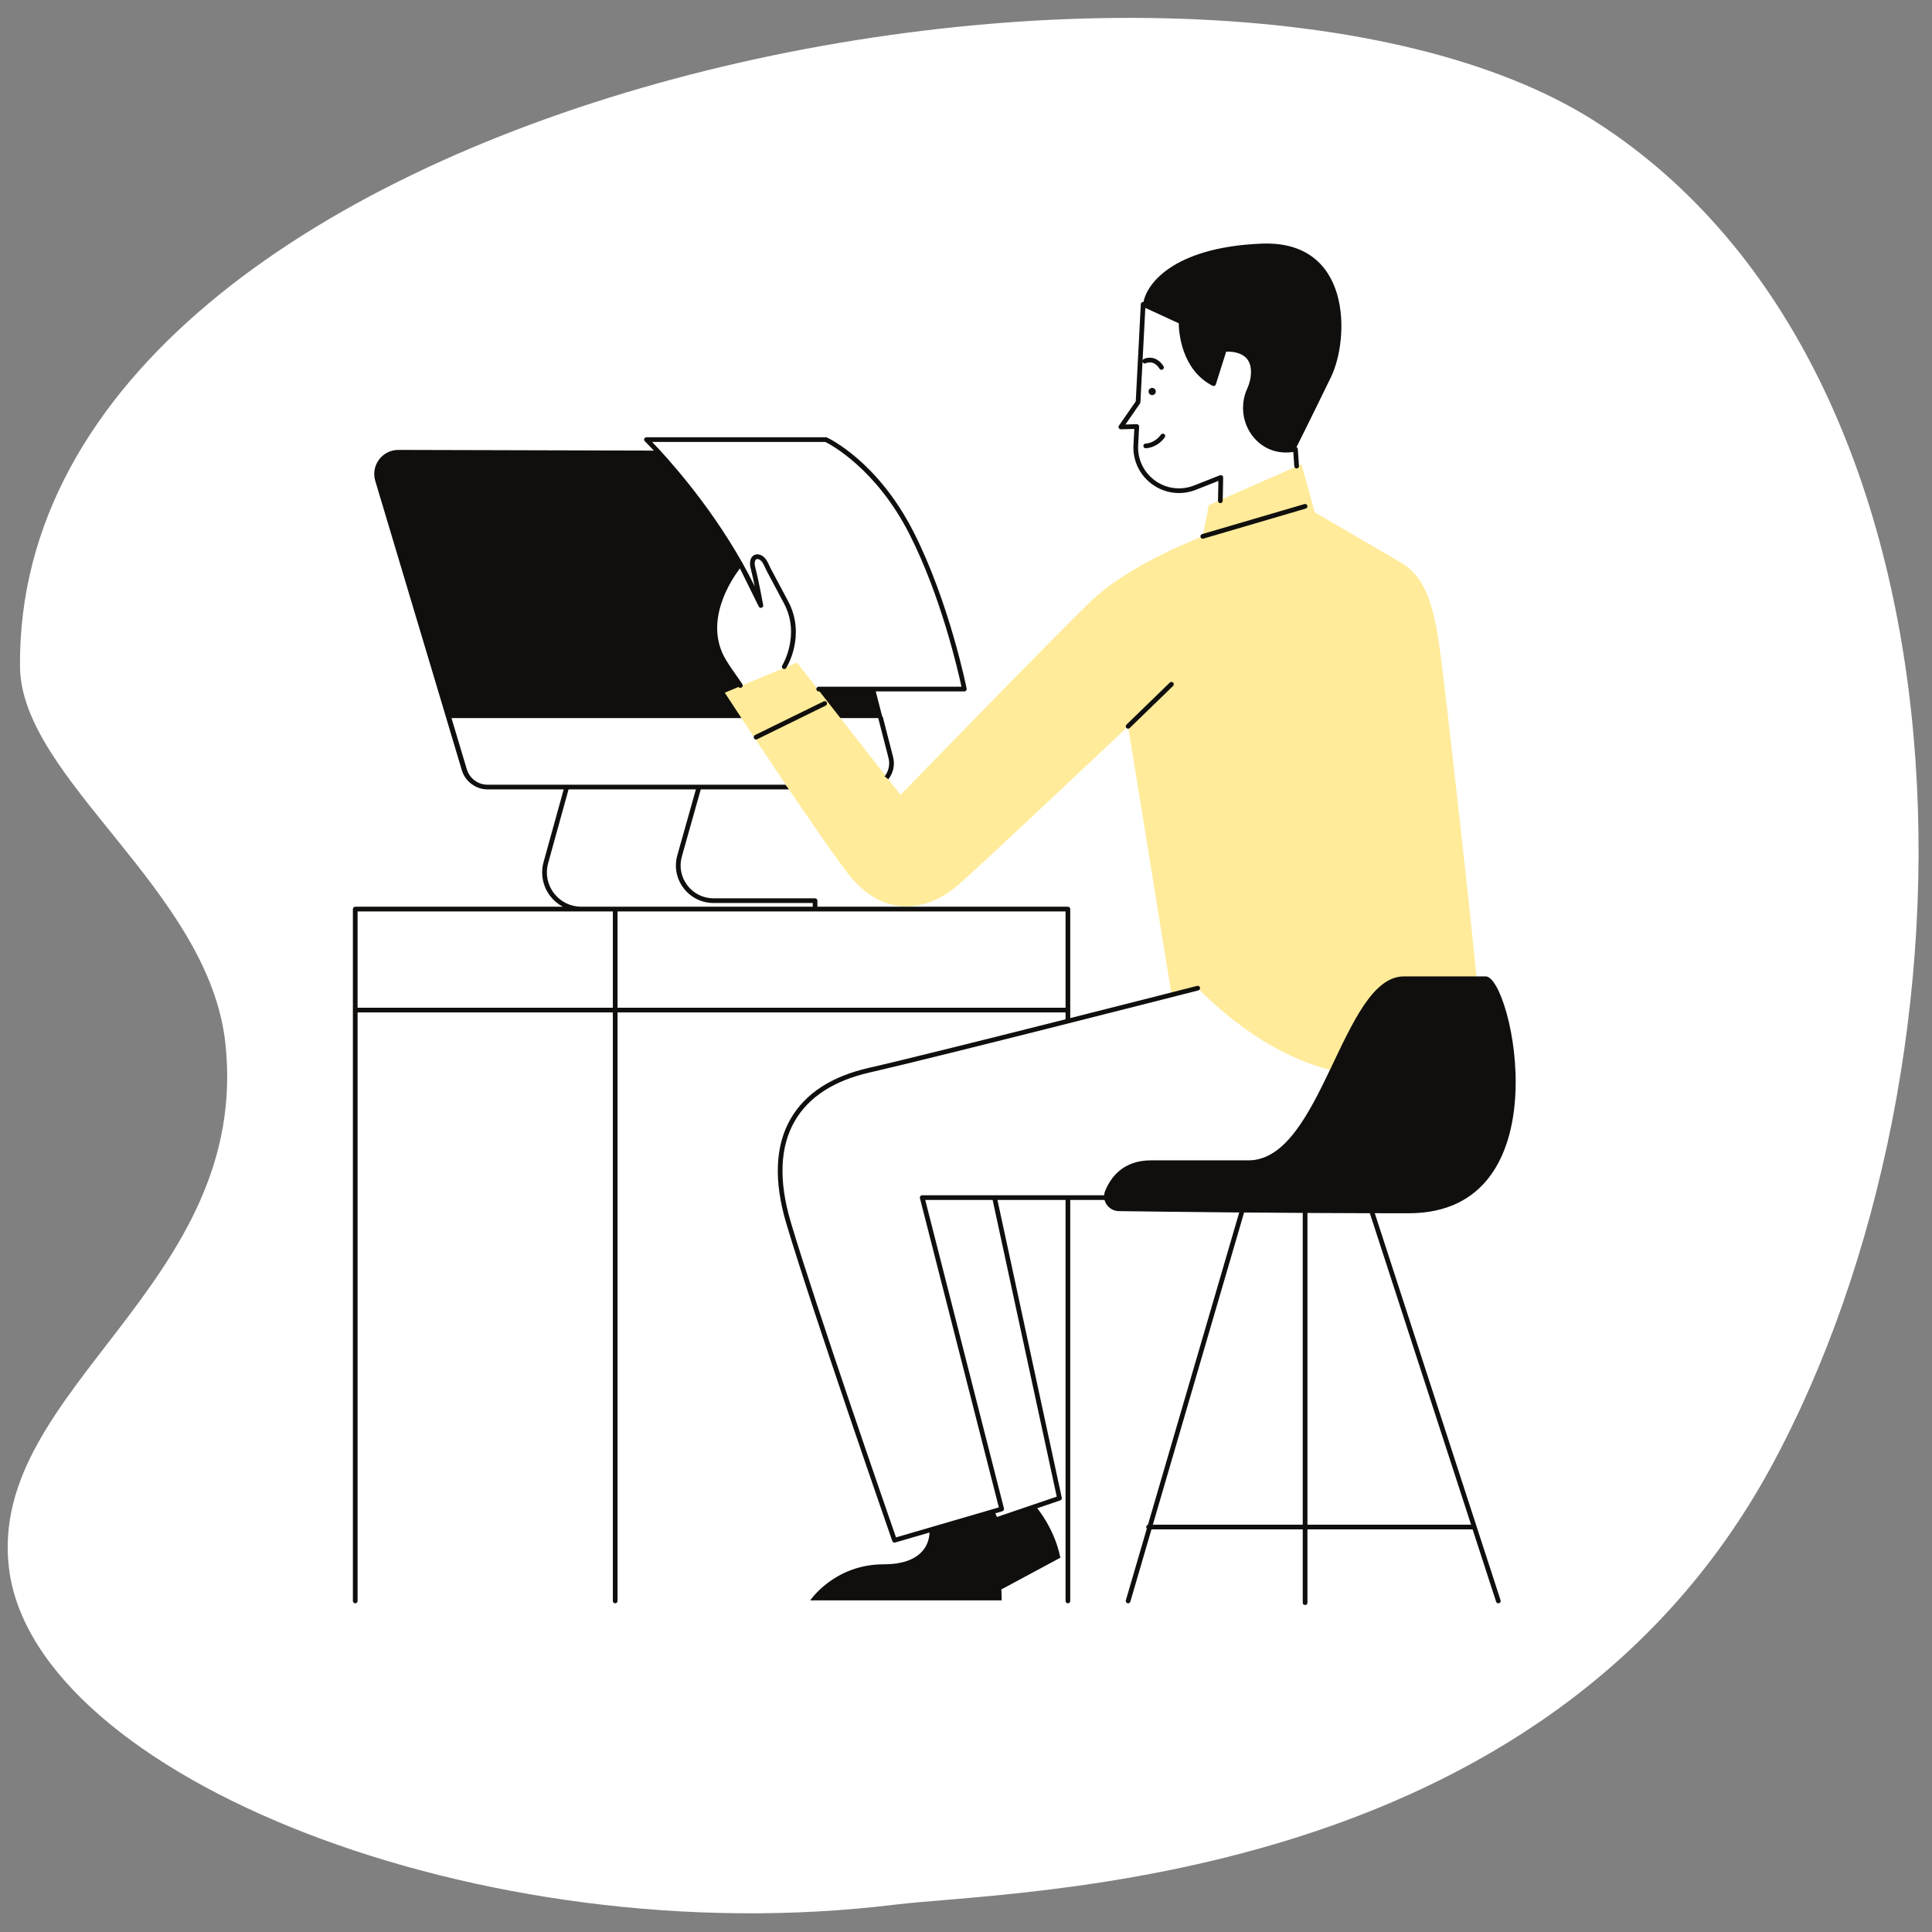 <svg width="569" height="569" viewBox="0 0 569 569" fill="none" xmlns="http://www.w3.org/2000/svg">
<rect x="0" y="0" width="569" height="569" fill="#808080" stroke="none"/>
<path d="M263.401 560.964C299.881 556.504 453.885 556.448 521.538 432.14C586.824 312.171 585.488 110.259 470.247 36.04C353.263 -39.303 4.583 27.324 5.887 196.263C6.143 229.373 61.429 262.08 66.363 307.152C74.167 378.414 -3.777 408.821 2.644 461.859C10.052 523.062 141.82 575.824 263.401 560.964Z" fill="white"/>
<g clip-path="url(#clip0_296_7)">
<path d="M371.603 71.752C345.008 72.816 337.205 84.144 336.671 89.636C336.14 95.122 355.288 133.896 355.288 133.896L381.531 132.301C381.531 132.301 386.496 122.387 391.993 111.056C397.485 99.725 398.197 70.691 371.603 71.752ZM262.941 223.12L241.057 138.14C240.251 135.016 237.432 132.828 234.2 132.818L117.341 132.504C112.578 132.49 109.155 137.068 110.519 141.626L136.05 226.917C136.95 229.918 139.714 231.973 142.854 231.973H256.063C260.704 231.973 264.096 227.604 262.941 223.12ZM312.292 458.764L294.913 468.109C294.973 469.205 295.008 470.283 295.008 471.334H238.625C238.625 471.334 245.72 460.711 260.257 460.711C274.795 460.711 273.735 450.797 273.735 450.797L291.745 444.955C291.745 444.955 292.457 445.852 292.781 447.227L304.58 443.099C304.58 443.099 310.432 449.471 312.292 458.764Z" fill="#100F0D"/>
<path d="M314.511 267.734H240.045V265.256H210.16C203.268 265.256 198.281 258.682 200.151 252.058L205.864 231.794H255.532C260.121 231.794 263.482 227.473 262.337 223.038L259.361 211.484H132.246L136.828 226.789C137.718 229.763 140.453 231.794 143.559 231.794H166.769L160.746 254.1C158.889 260.974 164.079 267.734 171.208 267.734H104.625V297.48H314.511V267.734ZM432.236 298.893L359.542 288.982C359.542 288.982 276.212 310.58 256 315.183C235.791 319.786 224.443 333.95 232.242 360.151C240.045 386.355 263.447 453.629 263.447 453.629L292 445.302L293.012 447.63L312.027 441.237L293.312 352.718C304.178 352.718 320.269 352.718 343.943 352.718C407.061 352.718 432.769 361.568 432.236 298.893ZM224.056 178.161C222.311 174.165 220.367 170.32 218.322 166.648L224.087 178.332C224.087 178.332 224.073 178.259 224.056 178.161ZM190.398 129.466H243.238C243.238 129.466 257.86 136.187 268.413 156.905C279.053 177.798 284.015 202.938 284.015 202.938H231.356C231.202 201.845 231.014 200.753 230.815 199.664L222.667 209.491C222.667 209.491 221.602 208.427 213.272 194.793C205.072 181.378 217.635 166.607 218.039 166.135C205.937 144.604 190.398 129.466 190.398 129.466ZM334.8 125.62L330.114 125.749L335.17 118.446L336.671 89.635L347.841 94.768C347.841 94.768 347.489 107.868 357.417 113.002L360.607 102.909C360.607 102.909 369.474 101.849 369.121 109.994C369.045 111.735 368.608 113.302 367.977 114.687C364.058 123.212 370.186 133.172 379.562 132.554C380.212 132.512 380.864 132.429 381.531 132.3L382.417 145.047L359.368 149.65L359.542 140.619L351.917 143.624C343.291 147.022 334.029 140.378 334.511 131.124L334.8 125.62Z" fill="white"/>
<path d="M345.008 292.787L332.242 213.917C332.242 213.917 292.17 251.805 282.595 260.302C273.023 268.799 259.901 270.572 249.621 257.116C239.333 243.66 213.45 204.003 213.45 204.003L234.727 195.15L265.22 234.098C265.22 234.098 309.901 188.069 321.25 177.091C332.595 166.116 354.224 157.971 354.224 157.971L356 148.765L383.303 136.726L387.205 150.89C387.205 150.89 404.936 161.16 412.735 165.76C420.535 170.363 422.663 180.28 424.44 194.089C426.209 207.894 434.72 283.316 435.785 297.833C436.849 312.35 397.133 335.012 353.159 291.461L345.008 292.787Z" fill="#FFEB9A"/>
<path d="M217.205 166.065C215.195 168.588 204.95 182.501 212.683 195.155C213.852 197.067 214.874 198.512 215.774 199.782C216.399 200.662 216.961 201.454 217.464 202.26C217.596 202.466 217.823 202.584 218.053 202.584C218.179 202.584 218.305 202.546 218.423 202.476C218.744 202.274 218.842 201.848 218.64 201.524C218.116 200.697 217.54 199.883 216.905 198.983C216.015 197.73 215.007 196.307 213.862 194.433C206.981 183.175 215.412 170.685 217.921 167.395L223.466 178.635C223.619 178.945 223.975 179.092 224.303 178.987C224.631 178.879 224.83 178.548 224.767 178.209C224.757 178.136 223.511 171.226 222.45 167.178C222.063 165.685 222.356 164.844 222.82 164.676C223.368 164.484 224.31 165.018 224.879 166.229C225.734 168.044 225.902 168.351 226.976 170.357C227.706 171.708 228.854 173.851 230.92 177.766C235.809 187.024 230.435 195.912 230.382 195.999C230.176 196.327 230.281 196.75 230.606 196.952C230.927 197.151 231.356 197.053 231.555 196.725C231.799 196.338 237.41 187.097 232.148 177.124C230.075 173.201 228.924 171.055 228.194 169.701C227.109 167.684 226.969 167.426 226.132 165.643C225.172 163.605 223.497 162.963 222.349 163.378C221.327 163.751 220.461 165.036 221.11 167.527C221.505 169.028 221.923 170.93 222.293 172.727C221.208 170.514 220.07 168.347 218.894 166.243L218.681 165.807C218.657 165.765 218.619 165.741 218.591 165.702C208.471 147.755 195.897 134.131 192.052 130.156H243.078C244.543 130.886 257.996 137.98 267.795 157.219C277.193 175.676 282.2 197.744 283.164 202.246H241.117C240.733 202.246 240.422 202.557 240.422 202.937C240.422 203.321 240.733 203.628 241.117 203.628H284.015C284.221 203.628 284.42 203.537 284.552 203.377C284.682 203.216 284.734 203.007 284.692 202.804C284.647 202.553 279.587 177.33 269.027 156.598C258.488 135.893 244.132 129.116 243.524 128.837C243.434 128.795 243.336 128.774 243.238 128.774H190.398C190.118 128.774 189.864 128.945 189.759 129.204C189.651 129.465 189.717 129.765 189.916 129.961C190.087 130.128 205.305 145.071 217.205 166.065ZM261.632 229.504C263.105 227.609 263.607 225.187 263.004 222.863L260.034 211.309C259.936 210.939 259.563 210.719 259.19 210.813C258.82 210.911 258.596 211.284 258.691 211.651L261.667 223.208C262.159 225.114 261.747 227.096 260.537 228.656L261.632 229.504ZM433.251 449.043L402.127 353.276C402.039 353 402.13 352.714 402.336 352.536C392.903 354.061 381.143 353.932 366.797 353.68C367.097 353.823 367.265 354.155 367.167 354.483L339.529 449.043H383.677V356.256C383.677 355.872 383.984 355.565 384.368 355.565C384.752 355.565 385.059 355.872 385.059 356.256V449.043H433.251ZM292.345 353.408H272.496L295.678 444.255C295.772 444.611 295.559 444.981 295.203 445.085L293.137 445.689L293.619 446.767L311.224 440.779L292.345 353.408ZM181.872 268.445V296.788H313.82V268.424H181.869C181.869 268.431 181.872 268.438 181.872 268.445ZM180.49 296.788V268.445C180.49 268.438 180.49 268.431 180.49 268.424H105.316V296.788H180.49ZM171.208 267.042H239.354V265.947H210.16C206.656 265.947 203.435 264.348 201.317 261.56C199.202 258.768 198.532 255.24 199.485 251.873L204.95 232.484H167.449L161.416 254.284C160.589 257.348 161.22 260.555 163.157 263.074C165.09 265.598 168.029 267.042 171.208 267.042ZM441.494 472.169C441.427 472.19 441.351 472.2 441.281 472.2C440.988 472.2 440.719 472.015 440.625 471.722L433.701 450.425H385.059V472.043C385.059 472.424 384.752 472.734 384.368 472.734C383.984 472.734 383.677 472.424 383.677 472.043V450.425H339.124L332.905 471.705C332.818 472.005 332.539 472.2 332.242 472.2C332.176 472.2 332.113 472.19 332.047 472.172C331.681 472.064 331.468 471.684 331.576 471.314L337.756 450.184C337.648 450.062 337.578 449.908 337.578 449.734C337.578 449.42 337.791 449.165 338.077 449.081L365.841 354.099C365.897 353.897 366.04 353.754 366.218 353.67C365.729 353.663 365.244 353.652 364.749 353.642C358.181 353.53 351.394 353.408 343.943 353.408H315.202V471.509C315.202 471.89 314.892 472.2 314.511 472.2C314.127 472.2 313.82 471.89 313.82 471.509V353.408H293.762L312.704 441.09C312.777 441.432 312.585 441.777 312.25 441.892L293.465 448.282C293.392 448.306 293.315 448.32 293.242 448.32C292.977 448.32 292.725 448.163 292.61 447.909L291.797 446.077L263.642 454.291C263.576 454.312 263.513 454.319 263.447 454.319C263.161 454.319 262.896 454.141 262.794 453.855C262.557 453.181 239.295 386.267 231.579 360.349C227.828 347.741 228.281 337.314 232.94 329.354C237.253 321.984 244.959 316.99 255.846 314.509C266.207 312.15 291.633 305.792 313.82 300.191V298.17H181.872V471.509C181.872 471.89 181.562 472.2 181.181 472.2C180.801 472.2 180.49 471.89 180.49 471.509V298.17H105.316V471.509C105.316 471.89 105.005 472.2 104.625 472.2C104.241 472.2 103.93 471.89 103.93 471.509V267.733C103.93 267.353 104.241 267.042 104.625 267.042H165.75C164.337 266.285 163.073 265.235 162.058 263.916C159.859 261.047 159.141 257.407 160.079 253.921L166.015 232.484H143.559C140.174 232.484 137.135 230.226 136.165 226.988L131.583 211.682C131.474 211.316 131.68 210.928 132.047 210.82C132.41 210.712 132.797 210.918 132.909 211.284L137.491 226.593C138.286 229.249 140.781 231.102 143.559 231.102H231.321L232.357 232.484H206.387L200.818 252.246C199.984 255.191 200.57 258.283 202.42 260.726C204.273 263.165 207.092 264.565 210.16 264.565H240.045C240.426 264.565 240.736 264.875 240.736 265.256V267.042H314.511C314.892 267.042 315.202 267.353 315.202 267.733V299.842C335.202 294.789 352.217 290.444 352.577 290.35C352.95 290.252 353.324 290.479 353.418 290.849C353.512 291.219 353.289 291.592 352.919 291.69C352.154 291.889 276.146 311.302 256.154 315.856C245.657 318.246 238.248 323.024 234.13 330.052C229.681 337.666 229.266 347.727 232.905 359.955C240.216 384.505 261.503 445.923 263.883 452.78L294.174 443.948L270.932 352.888C270.88 352.679 270.925 352.459 271.054 352.292C271.187 352.121 271.389 352.026 271.602 352.026H343.943C351.404 352.026 358.202 352.145 364.773 352.26C392.296 352.756 410.477 353.077 420.761 342.904C428.414 335.332 431.74 321.764 431.548 298.899C431.545 298.519 431.852 298.205 432.232 298.202C432.232 298.202 432.236 298.202 432.239 298.202C432.619 298.202 432.93 298.509 432.933 298.889C433.129 322.155 429.678 336.033 421.735 343.885C417.038 348.533 410.847 351.077 403.023 352.424C403.215 352.501 403.372 352.64 403.442 352.85L441.94 471.296C442.055 471.659 441.86 472.05 441.494 472.169ZM242.579 206.566L222.363 216.48C222.021 216.651 221.878 217.063 222.045 217.405C222.168 217.649 222.415 217.792 222.67 217.792C222.771 217.792 222.872 217.772 222.974 217.723L243.186 207.809C243.528 207.638 243.671 207.226 243.503 206.884C243.336 206.542 242.921 206.399 242.579 206.566ZM353.561 158.164C353.648 158.465 353.927 158.66 354.224 158.66C354.29 158.66 354.356 158.653 354.423 158.632L384.563 149.782C384.93 149.674 385.139 149.29 385.031 148.92C384.926 148.557 384.535 148.344 384.172 148.456L354.032 157.306C353.666 157.414 353.456 157.798 353.561 158.164ZM330.135 126.44L334.067 126.328L333.82 131.088C333.579 135.67 335.666 140.001 339.393 142.677C343.12 145.357 347.897 145.951 352.172 144.265L358.834 141.644L358.719 147.479C358.712 147.859 359.012 148.177 359.399 148.184C359.403 148.184 359.406 148.184 359.41 148.184C359.786 148.184 360.093 147.884 360.104 147.503L360.24 140.636C360.244 140.402 360.132 140.186 359.94 140.053C359.751 139.92 359.507 139.896 359.291 139.976L351.662 142.981C347.834 144.492 343.545 143.958 340.202 141.557C336.859 139.156 334.985 135.269 335.202 131.158L335.488 125.655C335.498 125.459 335.425 125.274 335.292 125.135C335.16 124.995 334.94 124.922 334.779 124.929L331.461 125.019L335.739 118.839C335.816 118.731 335.858 118.609 335.865 118.48L336.489 106.482C336.5 106.552 336.514 106.618 336.545 106.685C336.727 107.02 337.145 107.152 337.48 106.974C337.575 106.929 339.735 105.84 341.497 108.594C341.63 108.796 341.853 108.911 342.08 108.911C342.209 108.911 342.335 108.876 342.457 108.803C342.774 108.597 342.868 108.171 342.663 107.847C340.708 104.8 338 105.142 336.838 105.75C336.674 105.837 336.563 105.98 336.507 106.144L337.313 90.685L347.15 95.207C347.182 97.657 347.848 108.831 357.099 113.615C357.281 113.709 357.494 113.716 357.682 113.64C357.871 113.559 358.014 113.406 358.076 113.207L361.126 103.568C362.212 103.52 365.038 103.579 366.825 105.24C367.98 106.311 368.514 107.899 368.427 109.962C368.361 111.483 367.998 112.98 367.345 114.4C365.338 118.766 365.771 123.913 368.472 127.829C371.055 131.566 375.117 133.538 379.608 133.245C380.037 133.217 380.466 133.171 380.892 133.109L381.189 137.338C381.213 137.718 381.545 137.984 381.925 137.98C382.309 137.952 382.595 137.621 382.567 137.24L382.222 132.25C382.208 132.051 382.11 131.873 381.953 131.751C381.796 131.629 381.6 131.58 381.398 131.618C380.78 131.741 380.145 131.824 379.517 131.863C375.532 132.131 371.906 130.369 369.613 127.047C367.188 123.529 366.797 118.906 368.601 114.973C369.331 113.388 369.739 111.724 369.809 110.021C369.92 107.533 369.226 105.582 367.76 104.221C365.049 101.715 360.715 102.204 360.526 102.225C360.254 102.256 360.031 102.445 359.947 102.703L357.012 111.989C348.326 106.863 348.532 94.907 348.536 94.781C348.539 94.509 348.386 94.254 348.134 94.136L336.964 89.003C336.755 88.908 336.514 88.922 336.315 89.037C336.119 89.16 335.997 89.369 335.983 89.599L334.493 118.215L329.545 125.355C329.398 125.571 329.381 125.847 329.503 126.077C329.629 126.307 329.855 126.44 330.135 126.44ZM341.919 127.996C340.045 130.572 337.536 130.631 337.425 130.631C337.044 130.634 336.737 130.941 336.737 131.322C336.737 131.706 337.044 132.013 337.425 132.013C337.561 132.013 340.733 131.978 343.039 128.809C343.263 128.502 343.196 128.069 342.886 127.846C342.579 127.623 342.146 127.689 341.919 127.996ZM345.503 201.039C345.768 201.314 345.765 201.75 345.489 202.019L332.724 214.408C332.588 214.54 332.417 214.606 332.242 214.606C332.061 214.606 331.879 214.537 331.743 214.397C331.478 214.121 331.485 213.685 331.757 213.42L344.526 201.028C344.798 200.763 345.238 200.77 345.503 201.039Z" fill="#100F0D"/>
<path d="M339.333 116.366C339.92 116.366 340.398 115.891 340.398 115.305C340.398 114.715 339.92 114.241 339.333 114.241C338.744 114.241 338.269 114.715 338.269 115.305C338.269 115.891 338.744 116.366 339.333 116.366ZM414.86 357.321C378.613 357.321 342.813 356.874 329.51 356.689C326.467 356.647 324.338 353.577 325.479 350.757C327.168 346.594 330.874 341.74 338.977 341.74C353.159 341.74 357.064 341.74 367.701 341.74C389.33 341.74 395.36 287.566 413.444 287.566C420.89 287.566 429.758 287.566 437.557 287.566C445.357 287.566 460.606 357.321 414.86 357.321Z" fill="#100F0D"/>
</g>
<defs>
<clipPath id="clip0_296_7">
<rect width="402.011" height="402.01" fill="white" transform="translate(103.494 70.651)"/>
</clipPath>
</defs>
</svg>
